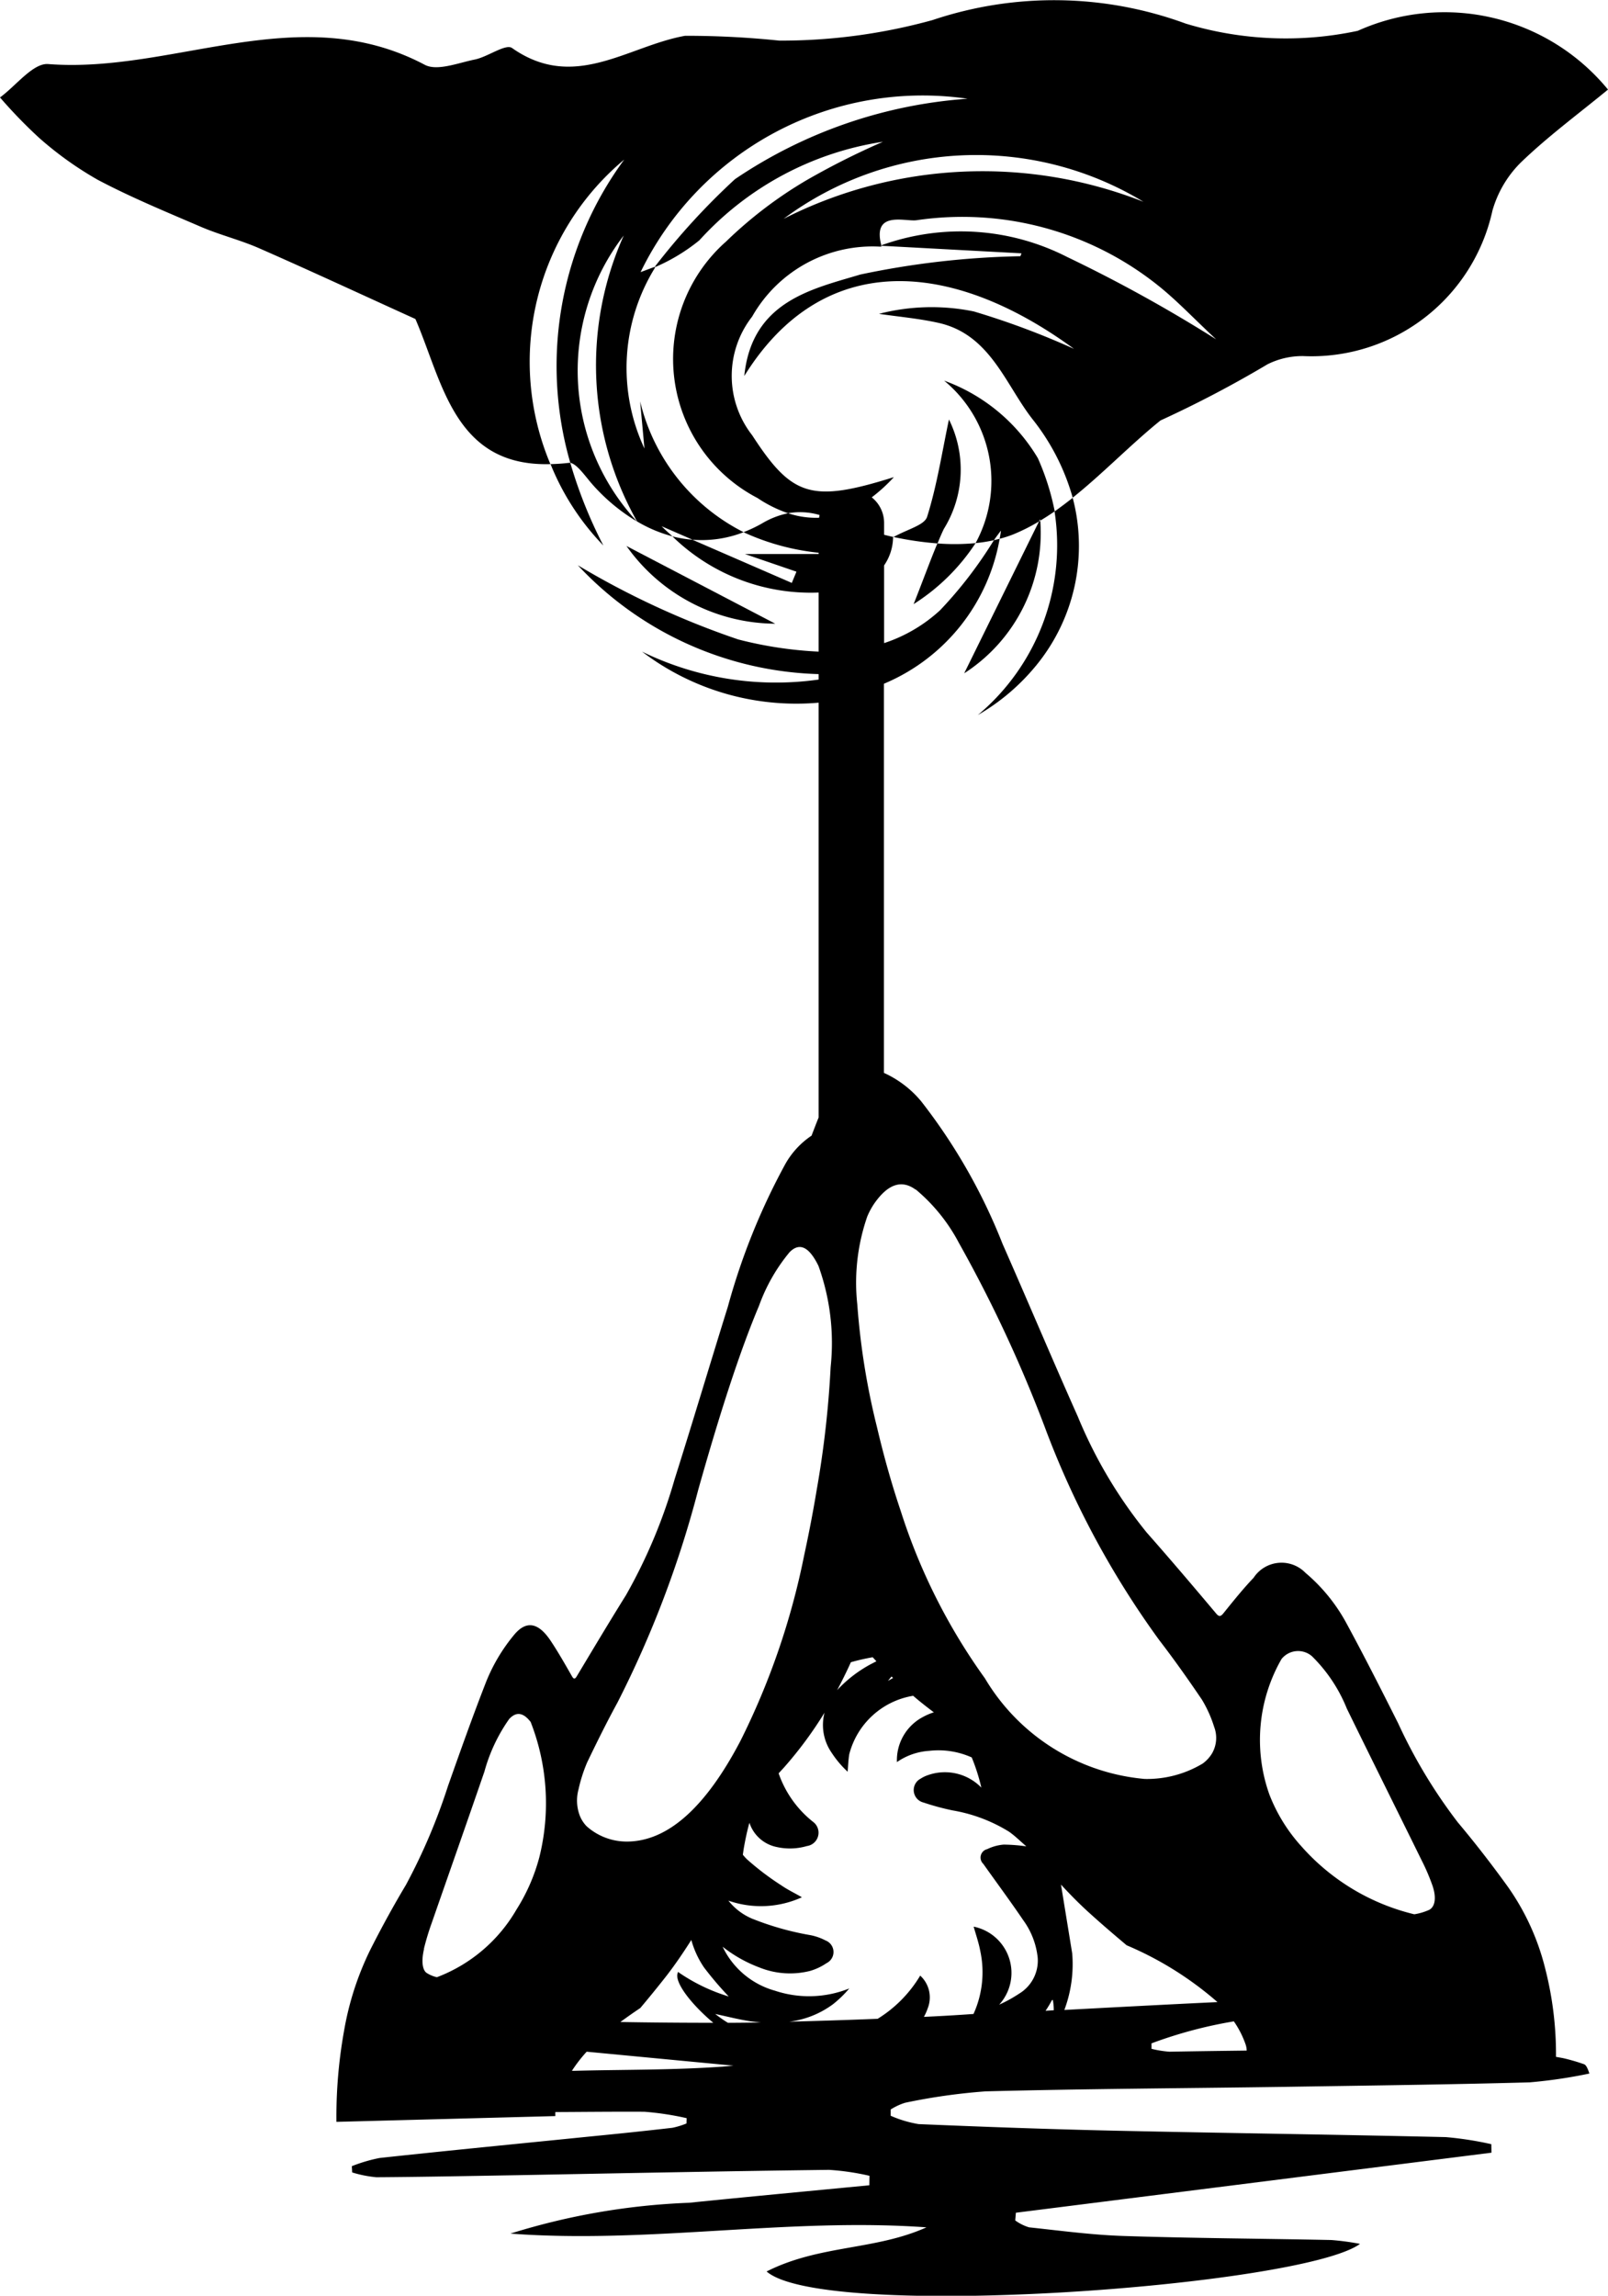 <svg xmlns="http://www.w3.org/2000/svg" width="10.018" height="14.3" viewBox="0 0 10.018 14.3">
  <g id="Calque_2" data-name="Calque 2">
    <g id="Calque_1-2" data-name="Calque 1">
      <g>
        <path d="M5.882,2.371a.81.81,0,0,1,.196,1.012.982.982,0,0,0,.114-.018c.014-.02.029-.04.044-.06-.002.018-.005.034-.008.051a.735.735,0,0,0,.084-.027,1.179,1.179,0,0,0,.161-.081l.007-.014.001.009q.045-.027.09-.058a1.546,1.546,0,0,0-.105-.331A1.125,1.125,0,0,0,5.882,2.371Z"/>
        <polygon points="3.968 3.248 3.968 3.248 3.968 3.248 3.968 3.248"/>
        <path d="M5.88,3.295a.702.702,0,0,0,.032-.682c-.043.203-.074.409-.136.606-.016.052-.121.077-.209.126a2.05,2.05,0,0,0,.274.04C5.853,3.355,5.866,3.324,5.88,3.295Z"/>
        <path d="M6.092,4.454A1.325,1.325,0,0,0,6.458,4.142,1.174,1.174,0,0,0,6.683,3.101q-.056.044-.113.085A1.379,1.379,0,0,1,6.092,4.454Z"/>
        <path d="M3.43,2.891a1.571,1.571,0,0,0,.329.507A2.853,2.853,0,0,1,3.553,2.883l-.009-0C3.504,2.888,3.466,2.89,3.43,2.891Z"/>
        <path d="M6.078,3.383a1.384,1.384,0,0,1-.238.002c-.046.11-.089.229-.148.378A1.279,1.279,0,0,0,6.078,3.383Z"/>
        <polygon points="5.487 1.532 5.493 1.536 5.492 1.532 5.487 1.532"/>
        <path d="M6.007,4.194a1.039,1.039,0,0,0,.474-.951l-.008.005Z"/>
        <path d="M3.903,3.401a1.143,1.143,0,0,0,.927.484Z"/>
        <path d="M9.866,12.857a1.191,1.191,0,0,0-.128-.037l-.044-.008a2.15,2.15,0,0,0-.067-.549,1.513,1.513,0,0,0-.234-.512q-.153-.212-.311-.4a3.224,3.224,0,0,1-.371-.616c-.108-.215-.216-.428-.327-.632a1.088,1.088,0,0,0-.251-.306.208.208,0,0,0-.323.031c-.064.067-.126.144-.188.221-.016.02-.027.023-.044.003-.144-.171-.289-.342-.434-.506a2.892,2.892,0,0,1-.429-.722c-.158-.354-.312-.72-.469-1.076a3.559,3.559,0,0,0-.507-.888.649.649,0,0,0-.232-.177V4.259l.014-.006A1.204,1.204,0,0,0,6.228,3.356l-.036.009a2.633,2.633,0,0,1-.335.436.956.956,0,0,1-.349.205V3.522a.317.317,0,0,0,.056-.175l.003-.002c-.02-.004-.039-.009-.059-.014V3.256A.203.203,0,0,0,5.431,3.098a1.03,1.03,0,0,0,.138-.126c-.515.162-.635.121-.883-.261a.6.6,0,0,1-0-.739.862.862,0,0,1,.807-.435l-.006-.004h0l-.001-.001L5.491,1.529c-.058-.219.147-.148.218-.157a1.953,1.953,0,0,1,1.498.4c.122.096.229.211.37.342a9.115,9.115,0,0,0-.928-.513,1.457,1.457,0,0,0-1.158-.073l.001.003.872.047-.007.018a5.285,5.285,0,0,0-.997.114c-.298.09-.676.165-.723.632.488-.786,1.286-.731,2.054-.169a4.935,4.935,0,0,0-.624-.233,1.308,1.308,0,0,0-.591.015c.124.018.249.029.37.056.322.071.417.382.585.598a1.389,1.389,0,0,1,.252.491c.187-.149.361-.331.547-.481a7.025,7.025,0,0,0,.667-.35.486.486,0,0,1,.221-.051,1.154,1.154,0,0,0,1.18-.906A.687.687,0,0,1,9.474,1.013C9.643.85,9.833.71,10.018.558A1.318,1.318,0,0,0,8.459.192,2.15,2.15,0,0,1,7.387.147,2.378,2.378,0,0,0,5.81.125a3.542,3.542,0,0,1-.955.128,5.595,5.595,0,0,0-.587-.03C3.91.287,3.578.572,3.19.299,3.15.271,3.038.355,2.957.371,2.854.392,2.724.444,2.647.404,1.864-.011,1.082.46.3.399.206.392.1.534,0,.607A3.075,3.075,0,0,0,.243.858a2.159,2.159,0,0,0,.366.262c.208.11.427.2.643.293.119.051.246.082.364.134.319.14.635.287.972.44.17.392.242.921.841.904A1.641,1.641,0,0,1,3.889.994,2.172,2.172,0,0,0,3.553,2.883c.041.007.094.084.134.13a1.166,1.166,0,0,0,.281.235A1.379,1.379,0,0,1,3.886,1.467a1.977,1.977,0,0,0,.083,1.781.858.858,0,0,0,.221.093c-.023-.02-.046-.041-.068-.063l.193.084a.719.719,0,0,0,.318-.047,1.235,1.235,0,0,1-.645-.815l.027.294a1.187,1.187,0,0,1,.068-1.13l-.007.004.009-.008-.009.008.006-.007-.091.034A1.953,1.953,0,0,1,6.028.615a2.954,2.954,0,0,0-1.449.501,4.368,4.368,0,0,0-.499.545l.003-.001-.002.004a1.163,1.163,0,0,0,.276-.167A1.936,1.936,0,0,1,5.501.883a4.773,4.773,0,0,0-.47.236,2.641,2.641,0,0,0-.508.386A.976.976,0,0,0,4.719,3.102a.804.804,0,0,0,.191.095.428.428,0,0,1,.196.011l-.003.017a.545.545,0,0,1-.193-.028.517.517,0,0,0-.162.063.833.833,0,0,1-.116.055A1.476,1.476,0,0,0,5.1,3.443v.008H4.641l.321.11-.029.07-.619-.269a.741.741,0,0,1-.125-.021A1.234,1.234,0,0,0,5.1,3.691v.368a2.461,2.461,0,0,1-.501-.076A5.203,5.203,0,0,1,3.6,3.521a2.133,2.133,0,0,0,1.5.678v.034A1.899,1.899,0,0,1,4,4.059,1.586,1.586,0,0,0,5.1,4.377V6.961c-.015.037-.029.074-.044.113a.519.519,0,0,0-.163.176,4.116,4.116,0,0,0-.358.888c-.111.356-.22.722-.332,1.076a3.303,3.303,0,0,1-.303.722c-.103.165-.205.336-.307.506-.012.02-.02.017-.031-.003-.044-.077-.088-.154-.133-.221-.075-.111-.151-.128-.229-.031a1.092,1.092,0,0,0-.178.306c-.079.203-.155.417-.231.632a3.67,3.67,0,0,1-.262.616q-.112.187-.22.4a1.854,1.854,0,0,0-.166.512,3.012,3.012,0,0,0-.047.564L3.46,13.181A.214.214,0,0,1,3.46,13.156c.185-.001.369-.003.554-.002a1.83,1.83,0,0,1,.264.04l-.001.033a.503.503,0,0,1-.088.027c-.174.02-.347.038-.521.055-.434.044-.869.086-1.303.133a.986.986,0,0,0-.173.051l.002.039a.743.743,0,0,0,.151.03c.296-.002.591-.008.887-.013.644-.012,1.288-.025,1.933-.033a1.552,1.552,0,0,1,.252.037l-.001.059c-.374.036-.749.071-1.123.109a4.258,4.258,0,0,0-1.113.192c.865.065,1.727-.101,2.592-.039-.32.144-.666.108-.996.275.36.311,3.336.093,3.697-.172a1.634,1.634,0,0,0-.178-.024c-.43-.009-.859-.011-1.289-.025-.199-.006-.397-.033-.595-.054a.289.289,0,0,1-.086-.043l.004-.048,2.963-.374-.001-.053a2.121,2.121,0,0,0-.283-.044c-.688-.016-1.375-.025-2.063-.04-.407-.009-.815-.024-1.222-.041a.729.729,0,0,1-.174-.052l-0-.039a.372.372,0,0,1,.09-.042,3.777,3.777,0,0,1,.501-.071c.619-.016,1.239-.019,1.858-.028.51-.008,1.021-.014,1.531-.028a3.081,3.081,0,0,0,.373-.055C9.888,12.873,9.878,12.86,9.866,12.857ZM7.124,1.257a2.737,2.737,0,0,0-2.242.106A2.01,2.01,0,0,1,7.124,1.257Zm.86,9.077a.132.132,0,0,1,.189-.018.959.959,0,0,1,.218.327c.155.317.311.63.466.945a1.294,1.294,0,0,1,.068.159c.024.071.017.128-.02.149a.361.361,0,0,1-.094.028,1.364,1.364,0,0,1-.702-.422,1.035,1.035,0,0,1-.201-.325A1.013,1.013,0,0,1,7.984,10.334ZM7.585,12.471c-.318.015-.636.032-.954.049a.813.813,0,0,0,.049-.352L6.61,11.739c.058.063.119.125.185.184.073.066.148.13.224.194A2.109,2.109,0,0,1,7.585,12.471Zm-3.05.129a.817.817,0,0,1-.079-.055c.076.016.148.035.223.046.021.003.041.005.061.007C4.672,12.599,4.604,12.6,4.535,12.6Zm-.311-.318-.004.016c-.01.061.091.19.224.302q-.289 0-.579-.005c.041-.03.082-.059.124-.087q.081-.096.158-.194c.057-.073.11-.151.16-.23a.572.572,0,0,0,.079.171,2.113,2.113,0,0,0,.154.181A1.118,1.118,0,0,1,4.224,12.283Zm1.532.281a.327.327,0,0,0,.024-.054.184.184,0,0,0-.047-.203.797.797,0,0,1-.265.269q-.276.011-.551.018a.576.576,0,0,0,.273-.109.7.7,0,0,0,.101-.098.672.672,0,0,1-.463.014.514.514,0,0,1-.326-.274.851.851,0,0,0,.231.13.51.51,0,0,0,.313.021.359.359,0,0,0,.104-.049.077.077,0,0,0-.007-.141.344.344,0,0,0-.094-.033,1.795,1.795,0,0,1-.364-.103.375.375,0,0,1-.147-.112.616.616,0,0,0,.458-.021c-.045-.026-.089-.047-.128-.074a1.7,1.7,0,0,1-.216-.164.33.33,0,0,1-.024-.027l.005-.035c.01-.058.022-.115.036-.164a.226.226,0,0,0,.17.151.378.378,0,0,0,.188-.006.084.084,0,0,0,.042-.148.66.66,0,0,1-.218-.305l.033-.036a2.443,2.443,0,0,0,.253-.342.303.303,0,0,0,.043.248.627.627,0,0,0,.101.12c.003-.036.004-.073.01-.109a.494.494,0,0,1,.398-.364c.022.019.045.038.068.056.02.016.041.032.061.047a.363.363,0,0,0-.066.028.304.304,0,0,0-.164.282.396.396,0,0,1,.201-.07.506.506,0,0,1,.265.041,1.217,1.217,0,0,1,.058.18l.002.008a.317.317,0,0,0-.332-.078.193.193,0,0,0-.046.022.08.08,0,0,0,.018.149,1.564,1.564,0,0,0,.181.049.98.98,0,0,1,.352.133c.038.027.07.059.107.091a1.046,1.046,0,0,0-.141-.011.285.285,0,0,0-.102.028.054.054,0,0,0-.025.092c.083.117.169.233.249.351a.481.481,0,0,1,.09.234.24.24,0,0,1-.115.223.879.879,0,0,1-.125.069.294.294,0,0,0-.159-.486c.015.053.032.102.041.151a.629.629,0,0,1-.042.393Q5.91,12.556,5.756,12.563Zm-.319-2.24.023.025-.029.015a.804.804,0,0,0-.211.16l-.005.006c.029-.055.058-.113.086-.175A1.305,1.305,0,0,1,5.437,10.323Zm.095.147.022-.027.01.009Zm.982,2.055a.638.638,0,0,0,.039-.065l.006-.003a.315.315,0,0,1,.006.065Zm-.809-5.116a1.102,1.102,0,0,1,.269.333,8.449,8.449,0,0,1,.535,1.147,5.552,5.552,0,0,0,.713,1.327c.09.117.178.241.266.371a.766.766,0,0,1,.076.169.193.193,0,0,1-.013.166.216.216,0,0,1-.058.063.673.673,0,0,1-.362.096,1.29,1.29,0,0,1-.995-.627,3.709,3.709,0,0,1-.525-1.044c-.054-.16-.103-.332-.147-.519a4.499,4.499,0,0,1-.123-.766,1.257,1.257,0,0,1,.062-.547.454.454,0,0,1,.045-.083C5.529,7.38,5.614,7.344,5.704,7.41ZM3.604,11.147a.946.946,0,0,1,.054-.169c.062-.129.124-.254.188-.371a6.543,6.543,0,0,0,.504-1.327c.081-.287.165-.566.254-.82.04-.114.082-.225.125-.327a1.112,1.112,0,0,1,.19-.333c.064-.065.124-.03.18.085a1.417,1.417,0,0,1,.076.63,6.239,6.239,0,0,1-.087.766c-.024.146-.051.282-.079.412a4.597,4.597,0,0,1-.396,1.151c-.219.418-.454.624-.703.627a.375.375,0,0,1-.256-.096.206.206,0,0,1-.041-.063A.265.265,0,0,1,3.604,11.147Zm-.963.992a1.618,1.618,0,0,1,.048-.159c.11-.316.22-.628.329-.945a1.046,1.046,0,0,1,.154-.327c.045-.049.089-.04.134.018a1.39,1.39,0,0,1,.054.843,1.161,1.161,0,0,1-.142.325.969.969,0,0,1-.496.422.202.202,0,0,1-.066-.028C2.63,12.267,2.625,12.21,2.642,12.139Zm.933.76-.011 0a.917.917,0,0,1,.092-.119l.915.087-.069.006C4.192,12.895,3.883,12.891,3.575,12.899Zm3.6-.136L7.174,12.728a2.767,2.767,0,0,1,.513-.137.588.588,0,0,1,.074.146.128.128,0,0,1,.006.036c-.16.002-.321.004-.481.007A.657.657,0,0,1,7.174,12.762Z"/>
      </g>
    </g>
  </g>
</svg>
